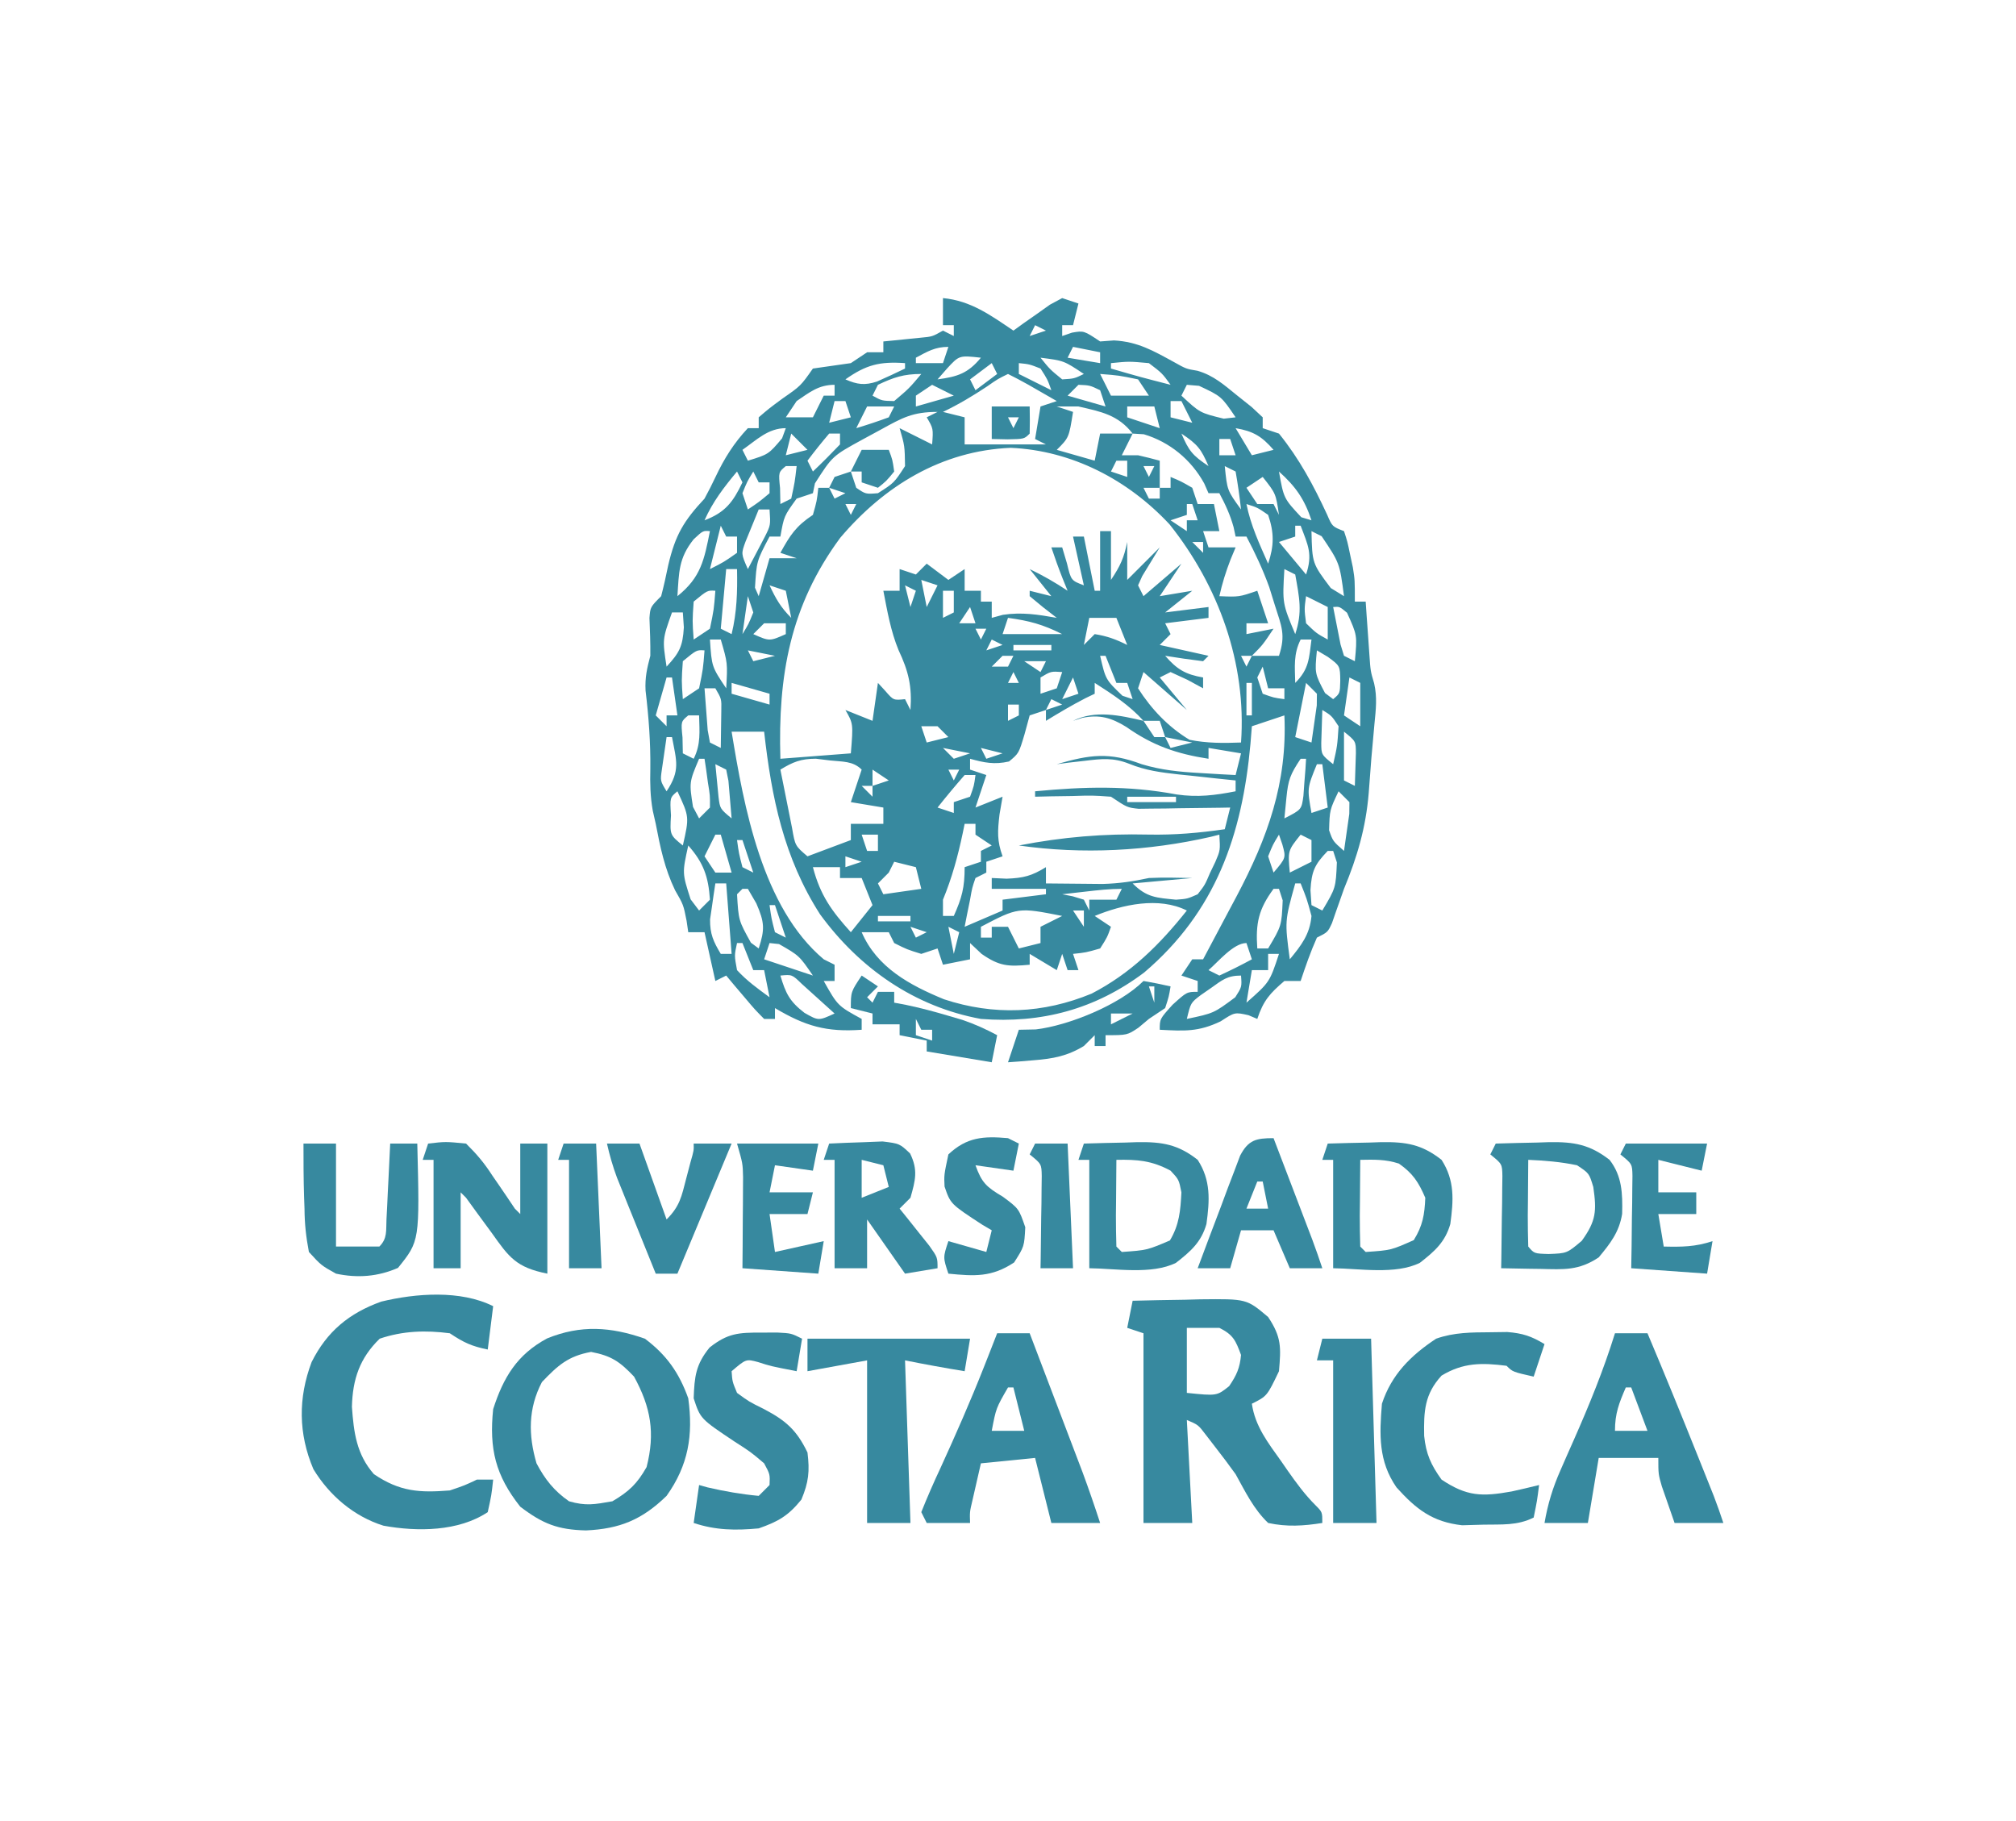 <svg version="1.1" xmlns="http://www.w3.org/2000/svg" width="372px" height="336px">
<path d="M0 0 C5.155 0.483 8.816 3.186 13 6 C13.922 5.333 13.922 5.333 14.863 4.652 C16.076 3.803 16.076 3.803 17.312 2.938 C18.513 2.085 18.513 2.085 19.738 1.215 C20.485 0.814 21.231 0.413 22 0 C22.99 0.33 23.98 0.66 25 1 C24.67 2.32 24.34 3.64 24 5 C23.34 5 22.68 5 22 5 C22 5.66 22 6.32 22 7 C22.598 6.794 23.196 6.588 23.812 6.375 C26 6 26 6 29 8 C29.846 7.938 30.691 7.876 31.562 7.812 C35.96 8.052 38.812 9.72 42.633 11.809 C44.868 13.061 44.868 13.061 46.977 13.414 C49.938 14.272 51.866 16.01 54.25 17.938 C55.142 18.648 56.034 19.358 56.953 20.09 C57.629 20.72 58.304 21.351 59 22 C59 22.66 59 23.32 59 24 C60.485 24.495 60.485 24.495 62 25 C65.771 29.664 68.368 34.53 70.887 39.961 C71.832 42.154 71.832 42.154 74 43 C74.633 44.926 74.633 44.926 75.125 47.312 C75.293 48.092 75.46 48.872 75.633 49.676 C76 52 76 52 76 56 C76.66 56 77.32 56 78 56 C78.061 56.892 78.121 57.784 78.184 58.703 C78.267 59.874 78.351 61.044 78.438 62.25 C78.519 63.41 78.6 64.57 78.684 65.766 C78.894 68.834 78.894 68.834 79.559 71.078 C80.151 73.656 79.886 75.872 79.625 78.5 C79.213 82.77 78.859 87.033 78.562 91.312 C78.028 97.715 76.46 103.066 74 109 C73.762 109.677 73.523 110.354 73.277 111.051 C73.021 111.777 72.764 112.502 72.5 113.25 C72.263 113.936 72.026 114.622 71.781 115.328 C71 117 71 117 69 118 C67.825 120.626 66.91 123.27 66 126 C65.01 126 64.02 126 63 126 C60.319 128.286 59.126 129.622 58 133 C57.464 132.773 56.928 132.546 56.375 132.312 C53.841 131.748 53.841 131.748 51.25 133.438 C47.127 135.42 44.524 135.234 40 135 C40 133 40 133 42.375 130.375 C45 128 45 128 47 128 C47 127.34 47 126.68 47 126 C45.515 125.505 45.515 125.505 44 125 C44.99 123.515 44.99 123.515 46 122 C46.66 122 47.32 122 48 122 C49.609 118.982 51.211 115.96 52.812 112.938 C53.264 112.09 53.716 111.242 54.182 110.369 C59.903 99.554 63.566 89.451 63 77 C61.02 77.66 59.04 78.32 57 79 C56.87 80.615 56.87 80.615 56.738 82.262 C55.205 99.053 50.363 113.174 37.125 124.438 C28.124 131.205 18.164 133.88 7 133 C-5.243 130.76 -15.415 123.654 -22.688 113.688 C-29.372 103.259 -31.632 92.167 -33 80 C-34.98 80 -36.96 80 -39 80 C-36.735 93.831 -33.358 112.467 -22 122 C-21.01 122.495 -21.01 122.495 -20 123 C-20 123.99 -20 124.98 -20 126 C-20.66 126 -21.32 126 -22 126 C-19.419 130.585 -19.419 130.585 -15 133 C-15 133.66 -15 134.32 -15 135 C-21.503 135.465 -25.417 134.326 -31 131 C-31 131.66 -31 132.32 -31 133 C-31.66 133 -32.32 133 -33 133 C-34.727 131.25 -34.727 131.25 -36.625 129 C-37.257 128.257 -37.888 127.515 -38.539 126.75 C-39.021 126.172 -39.503 125.595 -40 125 C-40.99 125.495 -40.99 125.495 -42 126 C-42.66 123.03 -43.32 120.06 -44 117 C-44.99 117 -45.98 117 -47 117 C-47.103 116.299 -47.206 115.597 -47.312 114.875 C-47.892 111.934 -47.892 111.934 -49.438 109.25 C-51.363 105.245 -52.17 101.34 -53 97 C-53.183 96.189 -53.366 95.378 -53.555 94.543 C-54.015 91.912 -54.064 89.542 -54 86.875 C-53.94 81.989 -54.3 77.259 -54.879 72.41 C-55.001 69.989 -54.616 68.322 -54 66 C-53.972 63.666 -54.063 61.355 -54.16 59.023 C-54 57 -54 57 -52 55 C-51.507 53.097 -51.078 51.177 -50.688 49.25 C-49.373 43.675 -47.844 41.126 -44 37 C-43.271 35.668 -42.585 34.311 -41.938 32.938 C-40.337 29.561 -38.578 26.749 -36 24 C-35.34 24 -34.68 24 -34 24 C-34 23.34 -34 22.68 -34 22 C-32.066 20.344 -32.066 20.344 -29.562 18.5 C-26.251 16.201 -26.251 16.201 -24 13 C-21.668 12.655 -19.335 12.322 -17 12 C-16.01 11.34 -15.02 10.68 -14 10 C-13.01 10 -12.02 10 -11 10 C-11 9.34 -11 8.68 -11 8 C-10.06 7.909 -10.06 7.909 -9.102 7.816 C-8.284 7.733 -7.467 7.649 -6.625 7.562 C-5.813 7.481 -5.001 7.4 -4.164 7.316 C-1.957 7.109 -1.957 7.109 0 6 C0.66 6.33 1.32 6.66 2 7 C2 6.34 2 5.68 2 5 C1.34 5 0.68 5 0 5 C0 3.35 0 1.7 0 0 Z M2 2 C3 4 3 4 3 4 Z M17 5 C16.67 5.66 16.34 6.32 16 7 C16.99 6.67 17.98 6.34 19 6 C18.34 5.67 17.68 5.34 17 5 Z M24 9 C23.67 9.66 23.34 10.32 23 11 C25.97 11.495 25.97 11.495 29 12 C29 11.34 29 10.68 29 10 C27.35 9.67 25.7 9.34 24 9 Z M-5 11 C-5 11.33 -5 11.66 -5 12 C-3.35 12 -1.7 12 0 12 C0.33 11.01 0.66 10.02 1 9 C-1.463 9 -2.852 9.855 -5 11 Z M0.75 13 C0.172 13.66 -0.405 14.32 -1 15 C2.688 14.502 4.605 13.899 7 11 C2.997 10.557 2.997 10.557 0.75 13 Z M18 11 C19.729 13.146 19.729 13.146 22 15 C24.219 14.864 24.219 14.864 26 14 C22.314 11.544 22.314 11.544 18 11 Z M-18 15 C-15.83 15.955 -14.437 16.144 -12.176 15.398 C-10.432 14.641 -8.714 13.824 -7 13 C-7 12.67 -7 12.34 -7 12 C-11.675 11.674 -14.167 12.294 -18 15 Z M14 12 C14 12.66 14 13.32 14 14 C15.98 14.99 17.96 15.98 20 17 C19.284 14.984 19.284 14.984 18 13 C15.95 12.195 15.95 12.195 14 12 Z M31 12 C31 12.33 31 12.66 31 13 C36.478 14.583 36.478 14.583 42 16 C40.441 13.854 40.441 13.854 38 12 C34.332 11.666 34.332 11.666 31 12 Z M9 12 C7.68 12.99 6.36 13.98 5 15 C5.33 15.66 5.66 16.32 6 17 C7.32 16.01 8.64 15.02 10 14 C9.67 13.34 9.34 12.68 9 12 Z M12 14 C10.107 14.927 10.107 14.927 8.125 16.312 C5.479 18.068 2.867 19.631 0 21 C1.32 21.33 2.64 21.66 4 22 C4 23.65 4 25.3 4 27 C8.95 27 13.9 27 19 27 C18.34 26.67 17.68 26.34 17 26 C17.33 24.02 17.66 22.04 18 20 C18.99 19.67 19.98 19.34 21 19 C19.886 18.361 18.773 17.721 17.625 17.062 C16.999 16.703 16.372 16.343 15.727 15.973 C14.502 15.283 13.257 14.629 12 14 Z M29 14 C29.66 15.32 30.32 16.64 31 18 C33.31 18 35.62 18 38 18 C37.34 17.01 36.68 16.02 36 15 C32.432 14.264 32.432 14.264 29 14 Z M-12 16 C-12.33 16.66 -12.66 17.32 -13 18 C-11.275 18.955 -11.275 18.955 -9 19 C-6.229 16.646 -6.229 16.646 -4 14 C-7.239 14 -9.097 14.625 -12 16 Z M-2 16 C-2.99 16.66 -3.98 17.32 -5 18 C-5 18.66 -5 19.32 -5 20 C-2.69 19.34 -0.38 18.68 2 18 C0.68 17.34 -0.64 16.68 -2 16 Z M45 16 C44.67 16.66 44.34 17.32 44 18 C47.409 21.176 47.409 21.176 51.812 22.25 C52.895 22.126 52.895 22.126 54 22 C51.371 18.12 51.371 18.12 47.25 16.188 C46.136 16.095 46.136 16.095 45 16 Z M-27 19 C-27.66 19.99 -28.32 20.98 -29 22 C-27.35 22 -25.7 22 -24 22 C-23.34 20.68 -22.68 19.36 -22 18 C-21.34 18 -20.68 18 -20 18 C-20 17.34 -20 16.68 -20 16 C-22.954 16 -24.587 17.371 -27 19 Z M25 16 C24.34 16.66 23.68 17.32 23 18 C25.31 18.66 27.62 19.32 30 20 C29.67 19.01 29.34 18.02 29 17 C27.093 16.086 27.093 16.086 25 16 Z M-20 19 C-20.33 20.32 -20.66 21.64 -21 23 C-19.68 22.67 -18.36 22.34 -17 22 C-17.33 21.01 -17.66 20.02 -18 19 C-18.66 19 -19.32 19 -20 19 Z M42 19 C42 19.99 42 20.98 42 22 C43.98 22.495 43.98 22.495 46 23 C45.34 21.68 44.68 20.36 44 19 C43.34 19 42.68 19 42 19 Z M-14 20 C-14.66 21.32 -15.32 22.64 -16 24 C-13.98 23.398 -11.979 22.727 -10 22 C-9.67 21.34 -9.34 20.68 -9 20 C-10.65 20 -12.3 20 -14 20 Z M21 20 C21.99 20.33 22.98 20.66 24 21 C23.25 25.75 23.25 25.75 21 28 C23.31 28.66 25.62 29.32 28 30 C28.33 28.35 28.66 26.7 29 25 C30.98 25 32.96 25 35 25 C32.33 21.545 29.138 20.944 25 20 C23.68 20 22.36 20 21 20 Z M34 20 C34 20.66 34 21.32 34 22 C35.98 22.66 37.96 23.32 40 24 C39.67 22.68 39.34 21.36 39 20 C37.35 20 35.7 20 34 20 Z M-11.438 24.25 C-12.55 24.853 -13.662 25.457 -14.809 26.078 C-20.388 29.127 -20.388 29.127 -23.625 34.188 C-23.749 34.786 -23.872 35.384 -24 36 C-24.99 36.33 -25.98 36.66 -27 37 C-29.33 40.217 -29.33 40.217 -30 44 C-30.66 44 -31.32 44 -32 44 C-34.389 48.533 -34.389 48.533 -34.688 53.438 C-34.461 53.953 -34.234 54.469 -34 55 C-33.01 51.535 -33.01 51.535 -32 48 C-30.35 48 -28.7 48 -27 48 C-27.99 47.67 -28.98 47.34 -30 47 C-28.196 43.735 -27.166 42.111 -24 40 C-23.27 37.437 -23.27 37.437 -23 35 C-22.34 35 -21.68 35 -21 35 C-20.67 34.34 -20.34 33.68 -20 33 C-19.01 32.67 -18.02 32.34 -17 32 C-16.67 32.99 -16.34 33.98 -16 35 C-14.26 36.186 -14.26 36.186 -12 36 C-9.022 34.106 -9.022 34.106 -7 31 C-7.057 27.256 -7.057 27.256 -8 24 C-6.02 24.99 -4.04 25.98 -2 27 C-1.776 24.075 -1.776 24.075 -3 22 C-2.34 21.67 -1.68 21.34 -1 21 C-5.59 21 -7.458 22.06 -11.438 24.25 Z M1 23 C2 25 2 25 2 25 Z M-37 28 C-36.67 28.66 -36.34 29.32 -36 30 C-32.186 28.832 -32.186 28.832 -29.688 25.875 C-29.461 25.256 -29.234 24.637 -29 24 C-32.282 24 -34.379 26.177 -37 28 Z M54 24 C54.99 25.65 55.98 27.3 57 29 C58.32 28.67 59.64 28.34 61 28 C58.826 25.5 57.27 24.564 54 24 Z M-28 25 C-28.33 26.32 -28.66 27.64 -29 29 C-27.68 28.67 -26.36 28.34 -25 28 C-25.99 27.01 -26.98 26.02 -28 25 Z M-21 25 C-22.382 26.626 -23.719 28.293 -25 30 C-24.67 30.66 -24.34 31.32 -24 32 C-22.291 30.377 -20.626 28.707 -19 27 C-19 26.34 -19 25.68 -19 25 C-19.66 25 -20.32 25 -21 25 Z M35 25 C34.34 26.32 33.68 27.64 33 29 C33.99 29 34.98 29 36 29 C37.34 29.306 38.675 29.635 40 30 C40 31.65 40 33.3 40 35 C40.66 35 41.32 35 42 35 C42 34.34 42 33.68 42 33 C43.938 33.812 43.938 33.812 46 35 C46.33 35.99 46.66 36.98 47 38 C47.99 38 48.98 38 50 38 C50.33 39.65 50.66 41.3 51 43 C50.01 43 49.02 43 48 43 C48.33 43.99 48.66 44.98 49 46 C50.65 46 52.3 46 54 46 C53.691 46.742 53.381 47.485 53.062 48.25 C52.191 50.507 51.523 52.645 51 55 C54.629 55.151 54.629 55.151 58 54 C58.66 55.98 59.32 57.96 60 60 C58.68 60 57.36 60 56 60 C56 60.66 56 61.32 56 62 C58.475 61.505 58.475 61.505 61 61 C59 64 59 64 57 66 C58.65 66 60.3 66 62 66 C63.28 62.161 62.467 60.511 61.25 56.688 C60.905 55.578 60.559 54.468 60.203 53.324 C59.023 50.064 57.614 47.065 56 44 C55.34 44 54.68 44 54 44 C53.876 43.422 53.752 42.845 53.625 42.25 C52.994 39.977 52.111 38.075 51 36 C50.34 36 49.68 36 49 36 C48.738 35.406 48.477 34.811 48.207 34.199 C45.797 29.809 41.841 26.548 37.062 25.125 C36.382 25.084 35.701 25.043 35 25 Z M44 25 C45.37 28.161 45.989 28.993 49 31 C47.63 27.839 47.011 27.007 44 25 Z M31 26 C31 29 31 29 31 29 Z M51 26 C51 26.99 51 27.98 51 29 C51.99 29 52.98 29 54 29 C53.67 28.01 53.34 27.02 53 26 C52.34 26 51.68 26 51 26 Z M-18.961 44.234 C-28.221 56.794 -30.459 69.715 -30 85 C-23.565 84.505 -23.565 84.505 -17 84 C-16.553 78.522 -16.553 78.522 -18 76 C-16.35 76.66 -14.7 77.32 -13 78 C-12.67 75.69 -12.34 73.38 -12 71 C-11.546 71.495 -11.092 71.99 -10.625 72.5 C-9.124 74.226 -9.124 74.226 -7 74 C-6.67 74.66 -6.34 75.32 -6 76 C-5.683 71.673 -6.351 68.852 -8.199 64.945 C-9.644 61.436 -10.284 57.715 -11 54 C-10.01 54 -9.02 54 -8 54 C-8 52.68 -8 51.36 -8 50 C-7.01 50.33 -6.02 50.66 -5 51 C-4.34 50.34 -3.68 49.68 -3 49 C-1.68 49.99 -0.36 50.98 1 52 C1.99 51.34 2.98 50.68 4 50 C4 51.32 4 52.64 4 54 C4.99 54 5.98 54 7 54 C7 54.66 7 55.32 7 56 C7.66 56 8.32 56 9 56 C9 56.99 9 57.98 9 59 C9.681 58.814 10.361 58.629 11.062 58.438 C14.572 57.915 17.522 58.386 21 59 C20.175 58.361 19.35 57.721 18.5 57.062 C17.675 56.382 16.85 55.701 16 55 C16 54.67 16 54.34 16 54 C17.32 54.33 18.64 54.66 20 55 C18.68 53.35 17.36 51.7 16 50 C18.494 51.204 20.681 52.454 23 54 C22.691 53.237 22.381 52.474 22.062 51.688 C21.321 49.812 20.638 47.913 20 46 C20.66 46 21.32 46 22 46 C22.289 46.969 22.578 47.939 22.875 48.938 C23.642 52.107 23.642 52.107 26 53 C25.34 50.03 24.68 47.06 24 44 C24.66 44 25.32 44 26 44 C26.66 47.3 27.32 50.6 28 54 C28.33 54 28.66 54 29 54 C29 50.37 29 46.74 29 43 C29.66 43 30.32 43 31 43 C31 45.97 31 48.94 31 52 C32.746 49.381 33.387 47.962 34 45 C34 47.31 34 49.62 34 52 C34.433 51.567 34.866 51.134 35.312 50.688 C37.656 48.344 37.656 48.344 40 46 C38.926 47.758 37.852 49.516 36.777 51.273 C36.521 51.843 36.264 52.413 36 53 C36.495 53.99 36.495 53.99 37 55 C39.31 53.02 41.62 51.04 44 49 C42.68 50.98 41.36 52.96 40 55 C41.98 54.67 43.96 54.34 46 54 C44.35 55.32 42.7 56.64 41 58 C44.96 57.505 44.96 57.505 49 57 C49 57.66 49 58.32 49 59 C45.04 59.495 45.04 59.495 41 60 C41.33 60.66 41.66 61.32 42 62 C41.01 62.99 41.01 62.99 40 64 C42.97 64.66 45.94 65.32 49 66 C48.67 66.33 48.34 66.66 48 67 C45.661 66.713 43.326 66.381 41 66 C43.174 68.5 44.73 69.436 48 70 C48 70.66 48 71.32 48 72 C47.051 71.484 46.102 70.969 45.125 70.438 C44.094 69.963 43.062 69.489 42 69 C41.01 69.495 41.01 69.495 40 70 C41.65 71.98 43.3 73.96 45 76 C41.04 72.535 41.04 72.535 37 69 C36.67 69.99 36.34 70.98 36 72 C38.448 75.839 41.598 79.159 45.5 81.5 C48.707 82.141 51.74 82.128 55 82 C56.043 67.396 50.865 53.098 41.812 41.75 C34.141 33.521 23.798 28.121 12.5 27.625 C-0.266 28.163 -10.852 34.664 -18.961 44.234 Z M32 30 C31.67 30.66 31.34 31.32 31 32 C31.99 32.33 32.98 32.66 34 33 C34 32.01 34 31.02 34 30 C33.34 30 32.68 30 32 30 Z M-29 31 C-30.356 32.125 -30.356 32.125 -30.062 35.062 C-30.042 36.032 -30.021 37.001 -30 38 C-29.34 37.67 -28.68 37.34 -28 37 C-27.342 33.971 -27.342 33.971 -27 31 C-27.66 31 -28.32 31 -29 31 Z M37 31 C37.33 31.66 37.66 32.32 38 33 C38.33 32.34 38.66 31.68 39 31 C38.34 31 37.68 31 37 31 Z M52 31 C52.447 35.479 52.447 35.479 55 39 C54.744 36.657 54.407 34.322 54 32 C53.34 31.67 52.68 31.34 52 31 Z M-38 32 C-40.401 34.881 -42.473 37.564 -44 41 C-40.193 39.556 -38.734 37.65 -37 34 C-37.33 33.34 -37.66 32.68 -38 32 Z M-35 32 C-36.125 33.833 -36.125 33.833 -37 36 C-36.67 36.99 -36.34 37.98 -36 39 C-33.96 37.637 -33.96 37.637 -32 36 C-32 35.34 -32 34.68 -32 34 C-32.66 34 -33.32 34 -34 34 C-34.33 33.34 -34.66 32.68 -35 32 Z M62 32 C62.875 36.955 62.875 36.955 66.125 40.438 C66.744 40.623 67.362 40.809 68 41 C66.688 37.063 65.081 34.773 62 32 Z M59 33 C58.01 33.66 57.02 34.32 56 35 C56.99 36.485 56.99 36.485 58 38 C58.99 38 59.98 38 61 38 C61.33 38.66 61.66 39.32 62 40 C61.425 36.069 61.425 36.069 59 33 Z M-21 35 C-20.67 35.66 -20.34 36.32 -20 37 C-19.34 36.67 -18.68 36.34 -18 36 C-18.99 35.67 -19.98 35.34 -21 35 Z M37 35 C37.33 35.66 37.66 36.32 38 37 C38.66 37 39.32 37 40 37 C40 36.34 40 35.68 40 35 C39.01 35 38.02 35 37 35 Z M-18 38 C-17.67 38.66 -17.34 39.32 -17 40 C-16.67 39.34 -16.34 38.68 -16 38 C-16.66 38 -17.32 38 -18 38 Z M45 38 C45 38.66 45 39.32 45 40 C44.01 40.33 43.02 40.66 42 41 C43.485 41.99 43.485 41.99 45 43 C45 42.34 45 41.68 45 41 C45.66 41 46.32 41 47 41 C46.67 40.01 46.34 39.02 46 38 C45.67 38 45.34 38 45 38 Z M56 38 C56.783 41.916 58.392 45.364 60 49 C61.103 45.69 61.135 43.319 60 40 C58.032 38.64 58.032 38.64 56 38 Z M-34 39 C-34.532 40.266 -35.05 41.538 -35.562 42.812 C-35.853 43.52 -36.143 44.228 -36.441 44.957 C-37.251 47.174 -37.251 47.174 -36 50 C-35.326 48.733 -34.661 47.461 -34 46.188 C-33.629 45.48 -33.258 44.772 -32.875 44.043 C-31.803 41.911 -31.803 41.911 -32 39 C-32.66 39 -33.32 39 -34 39 Z M-24 41 C-23 43 -23 43 -23 43 Z M-41 42 C-41.66 44.64 -42.32 47.28 -43 50 C-40.445 48.717 -40.445 48.717 -38 47 C-38 46.01 -38 45.02 -38 44 C-38.66 44 -39.32 44 -40 44 C-40.33 43.34 -40.66 42.68 -41 42 Z M68 43 C68.131 48.948 68.131 48.948 71.562 53.5 C72.367 53.995 73.171 54.49 74 55 C73.196 48.875 73.196 48.875 69.875 43.938 C69.256 43.628 68.638 43.319 68 43 Z M-46 44.5 C-48.794 47.992 -48.705 50.579 -49 55 C-44.641 51.513 -44.054 48.272 -43 43 C-44.283 42.9 -44.283 42.9 -46 44.5 Z M65 42 C65 42.66 65 43.32 65 44 C64.01 44.33 63.02 44.66 62 45 C64.475 47.97 64.475 47.97 67 51 C68.255 47.234 67.371 45.628 66 42 C65.67 42 65.34 42 65 42 Z M46 45 C46.66 45.66 47.32 46.32 48 47 C48 46.34 48 45.68 48 45 C47.34 45 46.68 45 46 45 Z M-40 50 C-40.33 53.63 -40.66 57.26 -41 61 C-40.01 61.495 -40.01 61.495 -39 62 C-38.018 57.947 -37.918 54.161 -38 50 C-38.66 50 -39.32 50 -40 50 Z M63 50 C62.624 56.313 62.624 56.313 65 62 C66.371 57.888 65.756 55.263 65 51 C64.34 50.67 63.68 50.34 63 50 Z M-4 52 C-3.67 53.65 -3.34 55.3 -3 57 C-2.34 55.68 -1.68 54.36 -1 53 C-1.99 52.67 -2.98 52.34 -4 52 Z M33 52 C34 54 34 54 34 54 Z M-32 53 C-30.848 55.468 -29.952 57.048 -28 59 C-28.33 57.35 -28.66 55.7 -29 54 C-29.99 53.67 -30.98 53.34 -32 53 Z M-7 53 C-6.67 54.32 -6.34 55.64 -6 57 C-5.67 56.01 -5.34 55.02 -5 54 C-5.66 53.67 -6.32 53.34 -7 53 Z M66 53 C67 55 67 55 67 55 Z M-46 56 C-46.25 59.584 -46.25 59.584 -46 63 C-45.01 62.34 -44.02 61.68 -43 61 C-42.264 57.432 -42.264 57.432 -42 54 C-43.462 53.908 -43.462 53.908 -46 56 Z M0 54 C0 55.65 0 57.3 0 59 C0.66 58.67 1.32 58.34 2 58 C2 56.68 2 55.36 2 54 C1.34 54 0.68 54 0 54 Z M-36 55 C-36.33 57.31 -36.66 59.62 -37 62 C-35.875 60.167 -35.875 60.167 -35 58 C-35.33 57.01 -35.66 56.02 -36 55 Z M67 55 C66.666 57.374 66.666 57.374 67 60 C68.9 61.843 68.9 61.843 71 63 C71 61.02 71 59.04 71 57 C69.68 56.34 68.36 55.68 67 55 Z M5 57 C4.01 58.485 4.01 58.485 3 60 C3.99 60 4.98 60 6 60 C5.67 59.01 5.34 58.02 5 57 Z M72 57 C72.281 58.481 72.575 59.96 72.875 61.438 C73.037 62.261 73.2 63.085 73.367 63.934 C73.576 64.616 73.785 65.297 74 66 C74.66 66.33 75.32 66.66 76 67 C76.453 62.231 76.453 62.231 74.562 58.062 C73.177 56.906 73.177 56.906 72 57 Z M-50 58 C-51.778 62.969 -51.778 62.969 -51 68 C-48.646 65.449 -48.017 64.29 -47.812 60.75 C-47.905 59.389 -47.905 59.389 -48 58 C-48.66 58 -49.32 58 -50 58 Z M12 59 C11.67 59.99 11.34 60.98 11 62 C14.63 62 18.26 62 22 62 C18.393 60.197 15.916 59.534 12 59 Z M27 59 C26.67 60.65 26.34 62.3 26 64 C26.66 63.34 27.32 62.68 28 62 C30.263 62.354 31.951 62.975 34 64 C33.34 62.35 32.68 60.7 32 59 C30.35 59 28.7 59 27 59 Z M-33 60 C-33.66 60.66 -34.32 61.32 -35 62 C-32 63.333 -32 63.333 -29 62 C-29 61.34 -29 60.68 -29 60 C-30.32 60 -31.64 60 -33 60 Z M6 61 C6.33 61.66 6.66 62.32 7 63 C7.33 62.34 7.66 61.68 8 61 C7.34 61 6.68 61 6 61 Z M-38 62 C-37 66 -37 66 -37 66 Z M-43 63 C-42.67 68.015 -42.67 68.015 -40 72 C-39.731 67.349 -39.731 67.349 -41 63 C-41.66 63 -42.32 63 -43 63 Z M9 63 C8.67 63.66 8.34 64.32 8 65 C8.99 64.67 9.98 64.34 11 64 C10.34 63.67 9.68 63.34 9 63 Z M66 63 C64.646 65.709 64.935 68.009 65 71 C67.565 68.435 67.54 66.523 68 63 C67.34 63 66.68 63 66 63 Z M-31 64 C-30 66 -30 66 -30 66 Z M13 64 C13 64.33 13 64.66 13 65 C15.31 65 17.62 65 20 65 C20 64.67 20 64.34 20 64 C17.69 64 15.38 64 13 64 Z M-48 67 C-48.25 70.584 -48.25 70.584 -48 74 C-47.01 73.34 -46.02 72.68 -45 72 C-44.264 68.432 -44.264 68.432 -44 65 C-45.462 64.908 -45.462 64.908 -48 67 Z M-36 65 C-35.67 65.66 -35.34 66.32 -35 67 C-33.68 66.67 -32.36 66.34 -31 66 C-32.65 65.67 -34.3 65.34 -36 65 Z M69 65 C68.593 69.257 68.593 69.257 70.5 72.875 C70.995 73.246 71.49 73.618 72 74 C73.252 72.951 73.252 72.951 73.312 70.625 C73.273 67.849 73.273 67.849 71 66.188 C70.34 65.796 69.68 65.404 69 65 Z M11 66 C10.34 66.66 9.68 67.32 9 68 C9.99 68 10.98 68 12 68 C12.33 67.34 12.66 66.68 13 66 C12.34 66 11.68 66 11 66 Z M29 66 C30.012 70.393 30.012 70.393 33.125 73.375 C33.744 73.581 34.362 73.787 35 74 C34.67 73.01 34.34 72.02 34 71 C33.34 71 32.68 71 32 71 C31.34 69.35 30.68 67.7 30 66 C29.67 66 29.34 66 29 66 Z M55 66 C55.33 66.66 55.66 67.32 56 68 C56.33 67.34 56.66 66.68 57 66 C56.34 66 55.68 66 55 66 Z M62 66 C63 70 63 70 63 70 Z M15 67 C16.485 67.99 16.485 67.99 18 69 C18.33 68.34 18.66 67.68 19 67 C17.68 67 16.36 67 15 67 Z M59 68 C58.67 68.66 58.34 69.32 58 70 C58.33 70.99 58.66 71.98 59 73 C61.015 73.733 61.015 73.733 63 74 C63 73.34 63 72.68 63 72 C62.01 72 61.02 72 60 72 C59.67 70.68 59.34 69.36 59 68 Z M-32 69 C-31 73 -31 73 -31 73 Z M13 69 C12.67 69.66 12.34 70.32 12 71 C12.66 71 13.32 71 14 71 C13.67 70.34 13.34 69.68 13 69 Z M18 70 C18 70.99 18 71.98 18 73 C18.99 72.67 19.98 72.34 21 72 C21.33 71.01 21.66 70.02 22 69 C19.925 68.851 19.925 68.851 18 70 Z M27 69 C28 71 28 71 28 71 Z M-51 70 C-51.66 72.31 -52.32 74.62 -53 77 C-52.34 77.66 -51.68 78.32 -51 79 C-51 78.34 -51 77.68 -51 77 C-50.34 77 -49.68 77 -49 77 C-49.33 74.69 -49.66 72.38 -50 70 C-50.33 70 -50.66 70 -51 70 Z M24 70 C23.34 71.32 22.68 72.64 22 74 C22.99 73.67 23.98 73.34 25 73 C24.67 72.01 24.34 71.02 24 70 Z M75 70 C74.67 72.31 74.34 74.62 74 77 C75.485 77.99 75.485 77.99 77 79 C77 76.36 77 73.72 77 71 C76.34 70.67 75.68 70.34 75 70 Z M-39 71 C-39 71.66 -39 72.32 -39 73 C-36.69 73.66 -34.38 74.32 -32 75 C-32 74.34 -32 73.68 -32 73 C-34.31 72.34 -36.62 71.68 -39 71 Z M28 71 C28 71.66 28 72.32 28 73 C27.443 73.268 26.886 73.536 26.312 73.812 C23.803 75.101 21.407 76.529 19 78 C19 77.34 19 76.68 19 76 C18.01 76.33 17.02 76.66 16 77 C15.691 78.134 15.381 79.269 15.062 80.438 C14 84 14 84 12.188 85.5 C9.503 86.114 7.632 85.731 5 85 C5 85.66 5 86.32 5 87 C5.99 87.33 6.98 87.66 8 88 C7.34 89.98 6.68 91.96 6 94 C7.65 93.34 9.3 92.68 11 92 C10.814 93.073 10.629 94.145 10.438 95.25 C10.07 98.404 9.955 100.098 11 103 C9.515 103.495 9.515 103.495 8 104 C8 104.66 8 105.32 8 106 C7.01 106.495 7.01 106.495 6 107 C5.379 108.813 5.379 108.813 5 111 C4.722 112.361 4.722 112.361 4.438 113.75 C4.293 114.493 4.149 115.235 4 116 C6.31 115.01 8.62 114.02 11 113 C11 112.34 11 111.68 11 111 C13.64 110.67 16.28 110.34 19 110 C19 109.67 19 109.34 19 109 C15.7 109 12.4 109 9 109 C9 108.34 9 107.68 9 107 C9.908 107.041 10.815 107.082 11.75 107.125 C14.878 107.005 16.386 106.609 19 105 C19 105.99 19 106.98 19 108 C21.229 108.027 23.458 108.046 25.688 108.062 C26.929 108.074 28.17 108.086 29.449 108.098 C32.481 108.014 35.056 107.637 38 107 C39.436 106.937 40.875 106.913 42.312 106.938 C44.138 106.968 44.138 106.968 46 107 C42.37 107.33 38.74 107.66 35 108 C37.61 110.61 39.375 110.638 43 111 C45.08 110.847 45.08 110.847 47 110 C48.345 108.267 48.345 108.267 49.25 106.125 C49.585 105.426 49.92 104.728 50.266 104.008 C51.172 101.887 51.172 101.887 51 99 C50.213 99.199 50.213 99.199 49.41 99.402 C37.845 102.039 25.739 102.677 14 101 C22.077 99.427 29.705 98.795 37.91 98.986 C42.712 99.083 47.243 98.687 52 98 C52.33 96.68 52.66 95.36 53 94 C52.16 94.016 52.16 94.016 51.303 94.032 C48.765 94.073 46.226 94.099 43.688 94.125 C42.366 94.15 42.366 94.15 41.018 94.176 C40.17 94.182 39.322 94.189 38.449 94.195 C37.669 94.206 36.889 94.216 36.085 94.227 C34 94 34 94 31 92 C27.567 91.757 27.567 91.757 23.812 91.875 C22.54 91.893 21.268 91.911 19.957 91.93 C18.981 91.953 18.005 91.976 17 92 C17 91.67 17 91.34 17 91 C26.05 90.14 34.133 89.904 43.137 91.586 C47.008 92.146 50.18 91.749 54 91 C54 90.34 54 89.68 54 89 C52.246 88.818 52.246 88.818 50.457 88.633 C48.909 88.464 47.361 88.295 45.812 88.125 C45.044 88.046 44.275 87.968 43.482 87.887 C40.186 87.519 37.401 87.163 34.312 85.906 C31.375 84.755 29.3 85 26.188 85.375 C25.212 85.486 24.236 85.597 23.23 85.711 C22.126 85.854 22.126 85.854 21 86 C27.152 84.227 30.612 83.73 36.688 86.008 C40.319 87.096 43.595 87.411 47.375 87.625 C49.243 87.737 49.243 87.737 51.148 87.852 C52.089 87.901 53.03 87.95 54 88 C54.33 86.68 54.66 85.36 55 84 C53.02 83.67 51.04 83.34 49 83 C49 83.66 49 84.32 49 85 C43.107 84.086 38.712 82.574 33.824 79.121 C31.058 77.421 28.946 76.816 25.75 77.438 C24.884 77.716 24.884 77.716 24 78 C28.083 75.959 32.703 76.989 37 78 C34.377 75.085 31.282 73.115 28 71 Z M56 71 C56 72.98 56 74.96 56 77 C56.33 77 56.66 77 57 77 C57 75.02 57 73.04 57 71 C56.67 71 56.34 71 56 71 Z M67 71 C66.34 74.3 65.68 77.6 65 81 C65.99 81.33 66.98 81.66 68 82 C68.222 80.544 68.427 79.085 68.625 77.625 C68.799 76.407 68.799 76.407 68.977 75.164 C68.984 74.45 68.992 73.736 69 73 C68.34 72.34 67.68 71.68 67 71 Z M-44 72 C-43.886 73.647 -43.759 75.292 -43.625 76.938 C-43.555 77.854 -43.486 78.771 -43.414 79.715 C-43.277 80.469 -43.141 81.223 -43 82 C-42.34 82.33 -41.68 82.66 -41 83 C-40.973 81.542 -40.954 80.083 -40.938 78.625 C-40.926 77.813 -40.914 77.001 -40.902 76.164 C-40.855 73.951 -40.855 73.951 -42 72 C-42.66 72 -43.32 72 -44 72 Z M14 72 C15 74 15 74 15 74 Z M20 74 C19.67 74.66 19.34 75.32 19 76 C19.99 75.67 20.98 75.34 22 75 C21.34 74.67 20.68 74.34 20 74 Z M12 75 C12 75.99 12 76.98 12 78 C12.66 77.67 13.32 77.34 14 77 C14 76.34 14 75.68 14 75 C13.34 75 12.68 75 12 75 Z M70 76 C69.959 77.279 69.918 78.558 69.875 79.875 C69.852 80.594 69.829 81.314 69.805 82.055 C69.817 84.239 69.817 84.239 72 86 C72.765 82.645 72.765 82.645 73 79 C71.707 77.036 71.707 77.036 70 76 Z M-47 77 C-48.356 78.125 -48.356 78.125 -48.062 81.062 C-48.042 82.032 -48.021 83.001 -48 84 C-47.01 84.495 -47.01 84.495 -46 85 C-44.646 82.291 -44.935 79.991 -45 77 C-45.66 77 -46.32 77 -47 77 Z M37 78 C37.99 79.485 37.99 79.485 39 81 C39.66 81 40.32 81 41 81 C40.67 80.01 40.34 79.02 40 78 C39.01 78 38.02 78 37 78 Z M-4 79 C-3.67 79.99 -3.34 80.98 -3 82 C-1.68 81.67 -0.36 81.34 1 81 C0.34 80.34 -0.32 79.68 -1 79 C-1.99 79 -2.98 79 -4 79 Z M-7 80 C-6 82 -6 82 -6 82 Z M74 80 C74 82.97 74 85.94 74 89 C74.99 89.495 74.99 89.495 76 90 C76.041 88.721 76.082 87.442 76.125 86.125 C76.148 85.406 76.171 84.686 76.195 83.945 C76.183 81.761 76.183 81.761 74 80 Z M-51 81 C-51.186 82.279 -51.371 83.558 -51.562 84.875 C-51.667 85.594 -51.771 86.314 -51.879 87.055 C-52.168 89.081 -52.168 89.081 -51 91 C-48.433 87.15 -49.167 85.414 -50 81 C-50.33 81 -50.66 81 -51 81 Z M41 81 C41.33 81.66 41.66 82.32 42 83 C43.32 82.67 44.64 82.34 46 82 C44.35 81.67 42.7 81.34 41 81 Z M0 83 C0.66 83.66 1.32 84.32 2 85 C2.99 84.67 3.98 84.34 5 84 C3.35 83.67 1.7 83.34 0 83 Z M7 83 C7.33 83.66 7.66 84.32 8 85 C8.99 84.67 9.98 84.34 11 84 C9.68 83.67 8.36 83.34 7 83 Z M-14 84 C-13 87 -13 87 -13 87 Z M-12 84 C-11 86 -11 86 -11 86 Z M-45 85 C-46.837 89.339 -46.837 89.339 -46.125 93.875 C-45.754 94.576 -45.383 95.278 -45 96 C-44.34 95.34 -43.68 94.68 -43 94 C-42.977 91.779 -42.977 91.779 -43.375 89.375 C-43.486 88.558 -43.597 87.74 -43.711 86.898 C-43.854 85.959 -43.854 85.959 -44 85 C-44.33 85 -44.66 85 -45 85 Z M-4 85 C-3 87 -3 87 -3 87 Z M66 85 C64.066 87.901 63.699 88.897 63.375 92.188 C63.251 93.446 63.127 94.704 63 96 C66.17 94.379 66.17 94.379 66.512 91.836 C66.57 91.024 66.628 90.212 66.688 89.375 C66.786 88.149 66.786 88.149 66.887 86.898 C66.943 85.959 66.943 85.959 67 85 C66.67 85 66.34 85 66 85 Z M-42 86 C-41.876 87.279 -41.752 88.558 -41.625 89.875 C-41.555 90.594 -41.486 91.314 -41.414 92.055 C-41.136 94.227 -41.136 94.227 -39 96 C-39.114 94.52 -39.241 93.041 -39.375 91.562 C-39.445 90.739 -39.514 89.915 -39.586 89.066 C-39.723 88.384 -39.859 87.703 -40 87 C-40.66 86.67 -41.32 86.34 -42 86 Z M-30 87 C-29.551 89.293 -29.09 91.585 -28.625 93.875 C-28.37 95.151 -28.115 96.427 -27.852 97.742 C-27.278 101.059 -27.278 101.059 -25 103 C-21.04 101.515 -21.04 101.515 -17 100 C-17 99.01 -17 98.02 -17 97 C-15.02 97 -13.04 97 -11 97 C-11 96.01 -11 95.02 -11 94 C-13.97 93.505 -13.97 93.505 -17 93 C-16.34 91.02 -15.68 89.04 -15 87 C-16.63 85.37 -18.572 85.565 -20.812 85.312 C-22.122 85.152 -22.122 85.152 -23.457 84.988 C-26.226 85.001 -27.66 85.576 -30 87 Z M69 86 C67.187 90.431 67.187 90.431 68 95 C68.99 94.67 69.98 94.34 71 94 C70.67 91.36 70.34 88.72 70 86 C69.67 86 69.34 86 69 86 Z M-13 87 C-13 87.99 -13 88.98 -13 90 C-12.01 89.67 -11.02 89.34 -10 89 C-10.99 88.34 -11.98 87.68 -13 87 Z M-2 87 C-1 89 -1 89 -1 89 Z M1 87 C1.33 87.66 1.66 88.32 2 89 C2.33 88.34 2.66 87.68 3 87 C2.34 87 1.68 87 1 87 Z M4 88 C2.286 89.959 0.616 91.959 -1 94 C-0.01 94.33 0.98 94.66 2 95 C2 94.34 2 93.68 2 93 C2.99 92.67 3.98 92.34 5 92 C5.733 89.985 5.733 89.985 6 88 C5.34 88 4.68 88 4 88 Z M-5 89 C-4 91 -4 91 -4 91 Z M-15 90 C-14.34 90.66 -13.68 91.32 -13 92 C-13 91.34 -13 90.68 -13 90 C-13.66 90 -14.32 90 -15 90 Z M-7 90 C-6 93 -6 93 -6 93 Z M-3 90 C-2 93 -2 93 -2 93 Z M-49 91 C-50.393 92.17 -50.393 92.17 -50.188 95.438 C-50.396 99.05 -50.396 99.05 -48 101 C-46.8 95.718 -46.8 95.718 -49 91 Z M73 91 C71.356 94.448 71.356 94.448 71.25 98.188 C71.949 100.204 71.949 100.204 74 102 C74.222 100.544 74.427 99.085 74.625 97.625 C74.799 96.407 74.799 96.407 74.977 95.164 C74.984 94.45 74.992 93.736 75 93 C74.34 92.34 73.68 91.68 73 91 Z M34 92 C34 92.33 34 92.66 34 93 C36.97 93 39.94 93 43 93 C43 92.67 43 92.34 43 92 C40.03 92 37.06 92 34 92 Z M-9 93 C-8 96 -8 96 -8 96 Z M-6 95 C-5 97 -5 97 -5 97 Z M4 97 C3.879 97.592 3.758 98.183 3.633 98.793 C2.727 103.062 1.665 106.956 0 111 C0 111.99 0 112.98 0 114 C0.66 114 1.32 114 2 114 C3.498 110.629 4 108.796 4 105 C4.99 104.67 5.98 104.34 7 104 C7 103.34 7 102.68 7 102 C7.66 101.67 8.32 101.34 9 101 C8.01 100.34 7.02 99.68 6 99 C6 98.34 6 97.68 6 97 C5.34 97 4.68 97 4 97 Z M0 98 C1 100 1 100 1 100 Z M-42 99 C-42.66 100.32 -43.32 101.64 -44 103 C-43.01 104.485 -43.01 104.485 -42 106 C-41.01 106 -40.02 106 -39 106 C-39.66 103.69 -40.32 101.38 -41 99 C-41.33 99 -41.66 99 -42 99 Z M-15 99 C-14.67 99.99 -14.34 100.98 -14 102 C-13.34 102 -12.68 102 -12 102 C-12 101.01 -12 100.02 -12 99 C-12.99 99 -13.98 99 -15 99 Z M62 99 C60.875 100.833 60.875 100.833 60 103 C60.33 103.99 60.66 104.98 61 106 C63.307 103.285 63.307 103.285 62.625 100.812 C62.419 100.214 62.212 99.616 62 99 Z M66 99 C63.63 101.954 63.63 101.954 64 106 C65.32 105.34 66.64 104.68 68 104 C68 102.68 68 101.36 68 100 C67.34 99.67 66.68 99.34 66 99 Z M-38 100 C-37.656 102.473 -37.656 102.473 -37 105 C-36.34 105.33 -35.68 105.66 -35 106 C-35.66 104.02 -36.32 102.04 -37 100 C-37.33 100 -37.66 100 -38 100 Z M-3 100 C-2 102 -2 102 -2 102 Z M-47 101 C-48.127 106.097 -48.127 106.097 -46.562 110.938 C-46.047 111.618 -45.531 112.299 -45 113 C-44.34 112.34 -43.68 111.68 -43 111 C-43.277 106.755 -44.184 104.184 -47 101 Z M-2 102 C-1 104 -1 104 -1 104 Z M71 102 C68.586 104.511 68.017 105.711 67.812 109.25 C67.905 110.611 67.905 110.611 68 112 C68.99 112.495 68.99 112.495 70 113 C72.48 108.836 72.48 108.836 72.688 104.125 C72.461 103.424 72.234 102.722 72 102 C71.67 102 71.34 102 71 102 Z M-18 103 C-18 103.66 -18 104.32 -18 105 C-17.01 104.67 -16.02 104.34 -15 104 C-15.99 103.67 -16.98 103.34 -18 103 Z M-9 104 C-9.33 104.66 -9.66 105.32 -10 106 C-10.66 106.66 -11.32 107.32 -12 108 C-11.67 108.66 -11.34 109.32 -11 110 C-7.535 109.505 -7.535 109.505 -4 109 C-4.33 107.68 -4.66 106.36 -5 105 C-6.32 104.67 -7.64 104.34 -9 104 Z M-24 105 C-22.639 110.198 -20.533 113.095 -17 117 C-15.68 115.35 -14.36 113.7 -13 112 C-13.66 110.35 -14.32 108.7 -15 107 C-16.32 107 -17.64 107 -19 107 C-19 106.34 -19 105.68 -19 105 C-20.65 105 -22.3 105 -24 105 Z M-42 108 C-42.224 109.414 -42.428 110.832 -42.625 112.25 C-42.741 113.039 -42.857 113.828 -42.977 114.641 C-43.003 117.322 -42.366 118.727 -41 121 C-40.34 121 -39.68 121 -39 121 C-39.33 116.71 -39.66 112.42 -40 108 C-40.66 108 -41.32 108 -42 108 Z M65 108 C63.06 114.957 63.06 114.957 64 122 C66.136 119.4 67.7 117.398 68 114 C67.129 110.804 67.129 110.804 66 108 C65.67 108 65.34 108 65 108 Z M-37 109 C-37.33 109.33 -37.66 109.66 -38 110 C-37.719 114.829 -37.719 114.829 -35.438 118.938 C-34.963 119.288 -34.489 119.639 -34 120 C-32.851 116.447 -32.913 115.2 -34.438 111.688 C-34.953 110.801 -35.469 109.914 -36 109 C-36.33 109 -36.66 109 -37 109 Z M61 109 C58.224 112.776 57.676 115.351 58 120 C58.66 120 59.32 120 60 120 C62.48 115.836 62.48 115.836 62.688 111.125 C62.461 110.424 62.234 109.722 62 109 C61.67 109 61.34 109 61 109 Z M-33 110 C-32 112 -32 112 -32 112 Z M26.375 109.5 C25.149 109.639 25.149 109.639 23.898 109.781 C23.272 109.853 22.645 109.926 22 110 C22.639 110.124 23.279 110.248 23.938 110.375 C24.958 110.684 24.958 110.684 26 111 C26.33 111.66 26.66 112.32 27 113 C27 112.34 27 111.68 27 111 C28.65 111 30.3 111 32 111 C32.33 110.34 32.66 109.68 33 109 C30.756 109 28.604 109.245 26.375 109.5 Z M56 111 C57 114 57 114 57 114 Z M-32 112 C-31.656 114.473 -31.656 114.473 -31 117 C-30.34 117.33 -29.68 117.66 -29 118 C-29.66 116.02 -30.32 114.04 -31 112 C-31.33 112 -31.66 112 -32 112 Z M7 116 C7 116.66 7 117.32 7 118 C7.66 118 8.32 118 9 118 C9 117.34 9 116.68 9 116 C9.99 116 10.98 116 12 116 C12.66 117.32 13.32 118.64 14 120 C15.32 119.67 16.64 119.34 18 119 C18 118.01 18 117.02 18 116 C19.32 115.34 20.64 114.68 22 114 C13.884 112.396 13.884 112.396 7 116 Z M24 113 C24.99 114.485 24.99 114.485 26 116 C26 115.01 26 114.02 26 113 C25.34 113 24.68 113 24 113 Z M28 114 C28.99 114.66 29.98 115.32 31 116 C30.312 117.938 30.312 117.938 29 120 C26.375 120.75 26.375 120.75 24 121 C24.495 122.485 24.495 122.485 25 124 C24.34 124 23.68 124 23 124 C22.505 122.515 22.505 122.515 22 121 C21.67 121.99 21.34 122.98 21 124 C19.35 123.01 17.7 122.02 16 121 C16 121.66 16 122.32 16 123 C12.062 123.366 10.435 123.302 7.125 121 C6.424 120.34 5.723 119.68 5 119 C5 119.99 5 120.98 5 122 C3.35 122.33 1.7 122.66 0 123 C-0.33 122.01 -0.66 121.02 -1 120 C-1.99 120.33 -2.98 120.66 -4 121 C-6.625 120.188 -6.625 120.188 -9 119 C-9.33 118.34 -9.66 117.68 -10 117 C-11.65 117 -13.3 117 -15 117 C-12.179 123.512 -6.172 126.753 0.188 129.375 C9.398 132.407 18.488 132.026 27.434 128.328 C34.664 124.586 39.976 119.313 45 113 C39.804 110.402 33.123 111.898 28 114 Z M-12 114 C-12 114.33 -12 114.66 -12 115 C-10.02 115 -8.04 115 -6 115 C-6 114.67 -6 114.34 -6 114 C-7.98 114 -9.96 114 -12 114 Z M55 114 C56 116 56 116 56 116 Z M-6 116 C-5.67 116.66 -5.34 117.32 -5 118 C-4.34 117.67 -3.68 117.34 -3 117 C-3.99 116.67 -4.98 116.34 -6 116 Z M1 116 C1.33 117.65 1.66 119.3 2 121 C2.33 119.68 2.66 118.36 3 117 C2.34 116.67 1.68 116.34 1 116 Z M-38 119 C-38.504 121.287 -38.504 121.287 -38 124 C-36.16 125.99 -34.208 127.39 -32 129 C-32.33 127.35 -32.66 125.7 -33 124 C-33.66 124 -34.32 124 -35 124 C-35.66 122.35 -36.32 120.7 -37 119 C-37.33 119 -37.66 119 -38 119 Z M-32 119 C-32.33 119.99 -32.66 120.98 -33 122 C-30.03 122.99 -27.06 123.98 -24 125 C-26.511 121.331 -26.511 121.331 -30.25 119.188 C-30.828 119.126 -31.405 119.064 -32 119 Z M49 124 C49.99 124.495 49.99 124.495 51 125 C53.031 124.066 55.035 123.068 57 122 C56.67 121.01 56.34 120.02 56 119 C53.592 119 50.754 122.507 49 124 Z M60 121 C60 121.99 60 122.98 60 124 C59.01 124 58.02 124 57 124 C56.67 125.98 56.34 127.96 56 130 C60.281 126.224 60.281 126.224 62 121 C61.34 121 60.68 121 60 121 Z M-30 125 C-29.026 128.275 -28.309 129.762 -25.562 131.875 C-22.96 133.359 -22.96 133.359 -20 132 C-21.286 130.827 -22.579 129.662 -23.875 128.5 C-24.594 127.85 -25.314 127.201 -26.055 126.531 C-27.849 124.794 -27.849 124.794 -30 125 Z M49.438 127.312 C48.507 127.956 48.507 127.956 47.559 128.613 C45.716 130.02 45.716 130.02 45 133 C49.97 131.954 49.97 131.954 53.938 129 C55.156 127.083 55.156 127.083 55 125 C52.431 125 51.518 125.84 49.438 127.312 Z " fill="#37899f" transform="translate(174,55)"/>
<path d="M0 0 C3.229 -0.088 6.458 -0.141 9.688 -0.188 C11.056 -0.225 11.056 -0.225 12.451 -0.264 C21.032 -0.357 21.032 -0.357 25 3 C27.484 6.726 27.38 8.587 27 13 C24.8 17.6 24.8 17.6 22 19 C22.595 23.175 24.993 26.212 27.375 29.562 C27.775 30.139 28.174 30.716 28.586 31.311 C30.202 33.615 31.789 35.791 33.789 37.777 C35 39 35 39 35 41 C31.525 41.556 28.456 41.748 25 41 C22.307 38.409 20.801 35.245 19 32 C17.783 30.309 16.533 28.641 15.25 27 C14.678 26.258 14.105 25.515 13.516 24.75 C12.101 22.891 12.101 22.891 10 22 C10.33 28.27 10.66 34.54 11 41 C8.03 41 5.06 41 2 41 C2 29.45 2 17.9 2 6 C1.01 5.67 0.02 5.34 -1 5 C-0.67 3.35 -0.34 1.7 0 0 Z M10 5 C10 8.96 10 12.92 10 17 C15.544 17.568 15.544 17.568 17.812 15.75 C19.179 13.736 19.779 12.431 20 10 C19.01 7.334 18.572 6.286 16 5 C14.02 5 12.04 5 10 5 Z " fill="#37899f" transform="translate(209,240)"/>
<path d="M0 0 C4.007 3.006 6.312 6.292 8 11 C8.939 17.815 8.023 23.358 4 29 C-0.517 33.401 -4.638 35.092 -10.875 35.375 C-16.088 35.251 -18.847 34.157 -23 31 C-27.575 25.221 -28.754 20.324 -28 13 C-26.113 7.14 -23.595 2.935 -18.062 -0.043 C-11.852 -2.583 -6.293 -2.204 0 0 Z M-19 8 C-21.555 12.888 -21.527 17.779 -20 23 C-18.434 25.958 -16.758 28.086 -14 30 C-10.88 30.89 -9.349 30.585 -6 30 C-2.938 28.202 -1.433 26.762 0.312 23.688 C1.921 17.399 1.103 12.671 -2 7 C-4.635 4.222 -6.177 3.158 -9.938 2.438 C-14.171 3.215 -16.047 4.913 -19 8 Z " fill="#37899f" transform="translate(119,247)"/>
<path d="M0 0 C-0.33 2.64 -0.66 5.28 -1 8 C-3.962 7.387 -5.381 6.746 -8 5 C-12.466 4.417 -16.67 4.547 -20.938 6 C-24.611 9.562 -25.939 13.479 -26.062 18.57 C-25.723 23.302 -25.223 27.332 -22 31 C-17.2 34.237 -13.601 34.445 -8 34 C-5.262 33.073 -5.262 33.073 -3 32 C-2.01 32 -1.02 32 0 32 C-0.312 34.875 -0.312 34.875 -1 38 C-6.368 41.579 -13.955 41.651 -20.25 40.5 C-25.703 38.792 -30.218 34.933 -33.168 30.078 C-35.953 23.541 -36 16.934 -33.5 10.312 C-30.677 4.666 -26.572 1.279 -20.645 -0.844 C-14.266 -2.385 -6.022 -3.011 0 0 Z " fill="#37899f" transform="translate(91,241)"/>
<path d="M0 0 C1.98 0 3.96 0 6 0 C9.166 7.488 12.228 15.015 15.25 22.562 C15.603 23.443 15.956 24.324 16.32 25.231 C16.653 26.064 16.985 26.896 17.328 27.754 C17.626 28.5 17.924 29.246 18.231 30.014 C18.868 31.659 19.442 33.327 20 35 C17.03 35 14.06 35 11 35 C10.494 33.564 9.996 32.126 9.5 30.688 C9.222 29.887 8.943 29.086 8.656 28.262 C8 26 8 26 8 23 C4.37 23 0.74 23 -3 23 C-3.66 26.96 -4.32 30.92 -5 35 C-7.64 35 -10.28 35 -13 35 C-12.399 31.495 -11.478 28.483 -10.039 25.234 C-9.65 24.344 -9.26 23.453 -8.859 22.535 C-8.452 21.616 -8.045 20.697 -7.625 19.75 C-4.751 13.25 -2.108 6.792 0 0 Z M2 10 C0.743 12.906 0 14.796 0 18 C1.98 18 3.96 18 6 18 C5.01 15.36 4.02 12.72 3 10 C2.67 10 2.34 10 2 10 Z " fill="#37899f" transform="translate(298,246)"/>
<path d="M0 0 C1.98 0 3.96 0 6 0 C7.532 4.02 9.061 8.04 10.59 12.061 C11.109 13.426 11.629 14.792 12.149 16.157 C12.9 18.128 13.649 20.099 14.398 22.07 C14.849 23.254 15.299 24.437 15.763 25.657 C16.908 28.753 17.976 31.862 19 35 C16.03 35 13.06 35 10 35 C9.01 31.04 8.02 27.08 7 23 C2.05 23.495 2.05 23.495 -3 24 C-3.33 25.444 -3.66 26.887 -4 28.375 C-4.186 29.187 -4.371 29.999 -4.562 30.836 C-5.066 32.959 -5.066 32.959 -5 35 C-7.64 35 -10.28 35 -13 35 C-13.33 34.34 -13.66 33.68 -14 33 C-12.886 30.214 -11.708 27.526 -10.438 24.812 C-7.65 18.717 -4.962 12.609 -2.5 6.375 C-2.245 5.73 -1.991 5.085 -1.728 4.421 C-1.149 2.949 -0.574 1.474 0 0 Z M2 10 C-0.201 13.804 -0.201 13.804 -1 18 C0.98 18 2.96 18 5 18 C4.34 15.36 3.68 12.72 3 10 C2.67 10 2.34 10 2 10 Z " fill="#37899f" transform="translate(184,246)"/>
<path d="M0 0 C1.031 -0.014 2.062 -0.028 3.125 -0.043 C5.965 0.185 7.591 0.722 10 2.188 C9.34 4.168 8.68 6.147 8 8.188 C4.125 7.312 4.125 7.312 3 6.188 C-1.582 5.61 -4.997 5.582 -9 8 C-12.136 11.43 -12.299 14.569 -12.207 19.125 C-11.874 22.446 -10.947 24.487 -9 27.188 C-4.325 30.304 -1.568 30.36 3.938 29.375 C5.63 28.999 7.319 28.61 9 28.188 C8.625 31.125 8.625 31.125 8 34.188 C4.968 35.703 2.12 35.437 -1.25 35.5 C-2.555 35.537 -3.859 35.575 -5.203 35.613 C-10.698 34.997 -13.674 32.657 -17.312 28.625 C-20.668 23.779 -20.472 18.879 -20 13.188 C-18.242 7.809 -14.662 4.266 -10 1.188 C-6.703 0.017 -3.478 0.022 0 0 Z " fill="#37899f" transform="translate(275,245.812)"/>
<path d="M0 0 C0.98 -0.003 1.959 -0.005 2.969 -0.008 C5.5 0.125 5.5 0.125 7.5 1.125 C7.17 3.105 6.84 5.085 6.5 7.125 C1.715 6.195 1.715 6.195 -0.625 5.438 C-2.829 4.85 -2.829 4.85 -5.5 7.125 C-5.369 9.041 -5.369 9.041 -4.5 11.125 C-2.298 12.738 -2.298 12.738 0.375 14.062 C4.461 16.201 6.48 17.934 8.5 22.125 C8.932 25.578 8.719 27.602 7.375 30.812 C4.949 33.805 3.144 34.843 -0.5 36.125 C-4.753 36.525 -8.434 36.48 -12.5 35.125 C-12.17 32.815 -11.84 30.505 -11.5 28.125 C-10.727 28.342 -10.727 28.342 -9.938 28.562 C-6.786 29.29 -3.723 29.827 -0.5 30.125 C0.16 29.465 0.82 28.805 1.5 28.125 C1.587 26.146 1.587 26.146 0.5 24.125 C-1.961 22.034 -1.961 22.034 -4.938 20.125 C-11.263 15.902 -11.263 15.902 -12.5 12.125 C-12.357 8.125 -12.117 5.882 -9.562 2.75 C-6.209 0.108 -4.223 -0.011 0 0 Z " fill="#37899f" transform="translate(140.5,245.875)"/>
<path d="M0 0 C9.9 0 19.8 0 30 0 C29.67 1.98 29.34 3.96 29 6 C25.314 5.4 21.664 4.733 18 4 C18.33 13.9 18.66 23.8 19 34 C16.36 34 13.72 34 11 34 C11 24.1 11 14.2 11 4 C7.37 4.66 3.74 5.32 0 6 C0 4.02 0 2.04 0 0 Z " fill="#37899f" transform="translate(149,247)"/>
<path d="M0 0 C3.195 -0.371 3.195 -0.371 7 0 C9.04 2.018 10.359 3.586 11.875 5.938 C12.264 6.501 12.654 7.065 13.055 7.646 C14.05 9.089 15.026 10.543 16 12 C16.33 12.33 16.66 12.66 17 13 C17 8.71 17 4.42 17 0 C18.65 0 20.3 0 22 0 C22 7.92 22 15.84 22 24 C16.237 22.847 14.933 20.989 11.75 16.5 C10.87 15.302 9.99 14.104 9.109 12.906 C8.065 11.468 8.065 11.468 7 10 C6.67 9.67 6.34 9.34 6 9 C6 13.62 6 18.24 6 23 C4.35 23 2.7 23 1 23 C1 16.4 1 9.8 1 3 C0.34 3 -0.32 3 -1 3 C-0.67 2.01 -0.34 1.02 0 0 Z " fill="#37899f" transform="translate(79,211)"/>
<path d="M0 0 C2.563 -0.081 5.124 -0.141 7.688 -0.188 C8.409 -0.213 9.13 -0.238 9.873 -0.264 C14.469 -0.327 17.358 0.143 21 3 C23.466 6.811 23.212 10.494 22.617 14.844 C21.656 18.202 19.696 19.896 17 22 C12.538 24.231 5.781 23.043 1 23 C1 16.4 1 9.8 1 3 C0.34 3 -0.32 3 -1 3 C-0.67 2.01 -0.34 1.02 0 0 Z M6 3 C5.973 5.646 5.953 8.292 5.938 10.938 C5.929 11.692 5.921 12.447 5.912 13.225 C5.903 15.15 5.948 17.075 6 19 C6.33 19.33 6.66 19.66 7 20 C11.67 19.682 11.67 19.682 15.875 17.812 C17.523 15.158 17.875 13.117 18 10 C16.75 7.106 15.708 5.496 13.125 3.688 C10.657 2.889 8.579 2.953 6 3 Z " fill="#37899f" transform="translate(245,211)"/>
<path d="M0 0 C2.563 -0.081 5.124 -0.141 7.688 -0.188 C8.409 -0.213 9.13 -0.238 9.873 -0.264 C14.469 -0.327 17.358 0.143 21 3 C23.466 6.811 23.212 10.494 22.617 14.844 C21.656 18.202 19.696 19.896 17 22 C12.538 24.231 5.781 23.043 1 23 C1 16.4 1 9.8 1 3 C0.34 3 -0.32 3 -1 3 C-0.67 2.01 -0.34 1.02 0 0 Z M6 3 C5.973 5.646 5.953 8.292 5.938 10.938 C5.929 11.692 5.921 12.447 5.912 13.225 C5.903 15.15 5.948 17.075 6 19 C6.33 19.33 6.66 19.66 7 20 C11.649 19.671 11.649 19.671 15.875 17.875 C17.621 14.964 17.823 12.357 18 9 C17.533 6.647 17.533 6.647 16 5 C12.544 3.132 9.867 2.922 6 3 Z " fill="#37899f" transform="translate(200,211)"/>
<path d="M0 0 C2.563 -0.081 5.124 -0.141 7.688 -0.188 C8.409 -0.213 9.13 -0.238 9.873 -0.264 C14.476 -0.327 17.337 0.169 21 3 C23.328 5.993 23.415 9.235 23.324 12.969 C22.79 16.316 21.131 18.443 19 21 C15.319 23.454 12.556 23.228 8.312 23.125 C7.611 23.116 6.909 23.107 6.186 23.098 C4.457 23.074 2.728 23.038 1 23 C1.01 22.435 1.021 21.87 1.032 21.288 C1.073 18.733 1.099 16.179 1.125 13.625 C1.142 12.736 1.159 11.846 1.176 10.93 C1.182 10.079 1.189 9.228 1.195 8.352 C1.206 7.566 1.216 6.781 1.227 5.971 C1.18 3.766 1.18 3.766 -1 2 C-0.67 1.34 -0.34 0.68 0 0 Z M6 3 C5.973 5.646 5.953 8.292 5.938 10.938 C5.929 11.692 5.921 12.447 5.912 13.225 C5.903 15.15 5.948 17.075 6 19 C7.094 20.295 7.094 20.295 9.75 20.375 C13.143 20.25 13.143 20.25 15.875 17.938 C18.526 14.273 18.645 12.434 18 8 C17.236 5.481 17.236 5.481 15 4 C12.008 3.374 9.051 3.128 6 3 Z " fill="#37899f" transform="translate(276,211)"/>
<path d="M0 0 C2.103 -0.108 4.208 -0.186 6.312 -0.25 C8.07 -0.32 8.07 -0.32 9.863 -0.391 C13 0 13 0 14.93 1.82 C16.435 4.886 15.912 6.771 15 10 C14.34 10.66 13.68 11.32 13 12 C13.505 12.626 14.011 13.253 14.531 13.898 C15.181 14.716 15.831 15.533 16.5 16.375 C17.475 17.593 17.475 17.593 18.469 18.836 C20 21 20 21 20 23 C18.02 23.33 16.04 23.66 14 24 C11.69 20.7 9.38 17.4 7 14 C7 16.97 7 19.94 7 23 C5.02 23 3.04 23 1 23 C1 16.4 1 9.8 1 3 C0.34 3 -0.32 3 -1 3 C-0.67 2.01 -0.34 1.02 0 0 Z M6 3 C6 5.31 6 7.62 6 10 C7.65 9.34 9.3 8.68 11 8 C10.67 6.68 10.34 5.36 10 4 C8.68 3.67 7.36 3.34 6 3 Z " fill="#37899f" transform="translate(153,211)"/>
<path d="M0 0 C2.97 0 5.94 0 9 0 C9.33 11.22 9.66 22.44 10 34 C7.36 34 4.72 34 2 34 C2 24.1 2 14.2 2 4 C1.01 4 0.02 4 -1 4 C-0.67 2.68 -0.34 1.36 0 0 Z " fill="#37899f" transform="translate(244,247)"/>
<path d="M0 0 C1.98 0 3.96 0 6 0 C6 6.27 6 12.54 6 19 C8.64 19 11.28 19 14 19 C15.514 17.486 15.213 16.075 15.316 13.965 C15.358 13.156 15.4 12.347 15.443 11.514 C15.483 10.664 15.522 9.813 15.562 8.938 C15.606 8.083 15.649 7.229 15.693 6.35 C15.8 4.233 15.9 2.117 16 0 C17.65 0 19.3 0 21 0 C21.448 17.964 21.448 17.964 17.438 22.938 C13.72 24.558 9.97 24.85 6 24 C3.266 22.473 3.266 22.473 1 20 C0.462 17.148 0.211 14.852 0.188 12 C0.162 11.288 0.137 10.577 0.111 9.844 C0.004 6.562 0 3.283 0 0 Z " fill="#37899f" transform="translate(56,211)"/>
<path d="M0 0 C1.314 3.437 2.626 6.875 3.938 10.312 C4.497 11.777 4.497 11.777 5.068 13.271 C5.605 14.678 5.605 14.678 6.152 16.113 C6.482 16.977 6.812 17.841 7.152 18.732 C7.804 20.475 8.412 22.235 9 24 C7.02 24 5.04 24 3 24 C1.515 20.535 1.515 20.535 0 17 C-1.98 17 -3.96 17 -6 17 C-6.66 19.31 -7.32 21.62 -8 24 C-9.98 24 -11.96 24 -14 24 C-12.581 20.18 -11.137 16.371 -9.688 12.562 C-9.283 11.474 -8.879 10.385 -8.463 9.264 C-8.067 8.229 -7.67 7.195 -7.262 6.129 C-6.72 4.691 -6.72 4.691 -6.167 3.225 C-4.642 0.318 -3.219 0 0 0 Z M-3 8 C-3.66 9.65 -4.32 11.3 -5 13 C-3.68 13 -2.36 13 -1 13 C-1.33 11.35 -1.66 9.7 -2 8 C-2.33 8 -2.66 8 -3 8 Z " fill="#37899f" transform="translate(235,210)"/>
<path d="M0 0 C1.98 0 3.96 0 6 0 C7.65 4.62 9.3 9.24 11 14 C13.451 11.549 13.765 9.77 14.625 6.438 C14.885 5.446 15.146 4.455 15.414 3.434 C16.039 1.255 16.039 1.255 16 0 C18.31 0 20.62 0 23 0 C19.7 7.92 16.4 15.84 13 24 C11.68 24 10.36 24 9 24 C7.683 20.752 6.372 17.501 5.062 14.25 C4.689 13.33 4.316 12.409 3.932 11.461 C3.574 10.571 3.216 9.682 2.848 8.766 C2.518 7.949 2.188 7.132 1.848 6.29 C1.076 4.205 0.489 2.166 0 0 Z " fill="#37899f" transform="translate(112,211)"/>
<path d="M0 0 C0.66 0.33 1.32 0.66 2 1 C1.67 2.65 1.34 4.3 1 6 C-1.31 5.67 -3.62 5.34 -6 5 C-4.846 8.231 -3.978 9.013 -0.938 10.812 C2 13 2 13 3.188 16.438 C3 20 3 20 1.125 22.938 C-3.03 25.68 -6.165 25.474 -11 25 C-12 22 -12 22 -11 19 C-8.69 19.66 -6.38 20.32 -4 21 C-3.67 19.68 -3.34 18.36 -3 17 C-3.578 16.66 -4.155 16.319 -4.75 15.969 C-10.61 12.143 -10.61 12.143 -11.707 8.926 C-11.812 6.812 -11.812 6.812 -11 3 C-7.603 -0.197 -4.537 -0.403 0 0 Z " fill="#37899f" transform="translate(186,210)"/>
<path d="M0 0 C4.95 0 9.9 0 15 0 C14.67 1.65 14.34 3.3 14 5 C11.36 4.34 8.72 3.68 6 3 C6 4.98 6 6.96 6 9 C8.31 9 10.62 9 13 9 C13 10.32 13 11.64 13 13 C10.69 13 8.38 13 6 13 C6.33 14.98 6.66 16.96 7 19 C10.343 19.074 12.804 19.065 16 18 C15.67 19.98 15.34 21.96 15 24 C8.07 23.505 8.07 23.505 1 23 C1.023 21.652 1.046 20.303 1.07 18.914 C1.089 17.151 1.107 15.388 1.125 13.625 C1.142 12.736 1.159 11.846 1.176 10.93 C1.182 10.079 1.189 9.228 1.195 8.352 C1.206 7.566 1.216 6.781 1.227 5.971 C1.18 3.766 1.18 3.766 -1 2 C-0.67 1.34 -0.34 0.68 0 0 Z " fill="#37899f" transform="translate(300,211)"/>
<path d="M0 0 C4.95 0 9.9 0 15 0 C14.67 1.65 14.34 3.3 14 5 C11.69 4.67 9.38 4.34 7 4 C6.67 5.65 6.34 7.3 6 9 C8.64 9 11.28 9 14 9 C13.67 10.32 13.34 11.64 13 13 C10.69 13 8.38 13 6 13 C6.33 15.31 6.66 17.62 7 20 C9.97 19.34 12.94 18.68 16 18 C15.67 19.98 15.34 21.96 15 24 C8.07 23.505 8.07 23.505 1 23 C1.012 21.675 1.023 20.35 1.035 18.984 C1.045 17.24 1.054 15.495 1.062 13.75 C1.071 12.877 1.079 12.005 1.088 11.105 C1.091 10.261 1.094 9.417 1.098 8.547 C1.103 7.772 1.108 6.997 1.114 6.198 C1.054 3.67 1.054 3.67 0 0 Z " fill="#37899f" transform="translate(136,211)"/>
<path d="M0 0 C1.675 0.286 3.344 0.618 5 1 C4.688 2.875 4.688 2.875 4 5 C3.01 5.66 2.02 6.32 1 7 C0.361 7.536 -0.279 8.072 -0.938 8.625 C-3 10 -3 10 -7 10 C-7 10.66 -7 11.32 -7 12 C-7.66 12 -8.32 12 -9 12 C-9 11.34 -9 10.68 -9 10 C-9.66 10.66 -10.32 11.32 -11 12 C-14.078 13.86 -16.685 14.344 -20.25 14.625 C-21.142 14.7 -22.034 14.775 -22.953 14.852 C-23.629 14.901 -24.304 14.95 -25 15 C-24.34 13.02 -23.68 11.04 -23 9 C-21.969 8.979 -20.938 8.959 -19.875 8.938 C-13.858 8.233 -4.423 4.423 0 0 Z M1 1 C1.33 1.99 1.66 2.98 2 4 C2 3.01 2 2.02 2 1 C1.67 1 1.34 1 1 1 Z M-6 6 C-6 6.66 -6 7.32 -6 8 C-4.68 7.34 -3.36 6.68 -2 6 C-3.32 6 -4.64 6 -6 6 Z M-20 11 C-19 13 -19 13 -19 13 Z " fill="#37899f" transform="translate(211,181)"/>
<path d="M0 0 C0.99 0.66 1.98 1.32 3 2 C2.34 2.66 1.68 3.32 1 4 C1.33 4.33 1.66 4.66 2 5 C2.33 4.34 2.66 3.68 3 3 C3.99 3 4.98 3 6 3 C6 3.66 6 4.32 6 5 C6.721 5.135 7.441 5.271 8.184 5.41 C10.861 5.971 13.442 6.656 16.062 7.438 C16.899 7.684 17.736 7.93 18.598 8.184 C20.86 8.953 22.894 9.877 25 11 C24.67 12.65 24.34 14.3 24 16 C18.06 15.01 18.06 15.01 12 14 C12 13.34 12 12.68 12 12 C10.35 11.67 8.7 11.34 7 11 C7 10.34 7 9.68 7 9 C5.35 9 3.7 9 2 9 C2 8.34 2 7.68 2 7 C0.68 6.67 -0.64 6.34 -2 6 C-2 3 -2 3 0 0 Z M5 5 C5 8 5 8 5 8 Z M10 8 C10 8.99 10 9.98 10 11 C10.99 11.33 11.98 11.66 13 12 C13 11.34 13 10.68 13 10 C12.34 10 11.68 10 11 10 C10.67 9.34 10.34 8.68 10 8 Z " fill="#37899f" transform="translate(159,180)"/>
<path d="M0 0 C1.98 0 3.96 0 6 0 C6.33 7.59 6.66 15.18 7 23 C5.02 23 3.04 23 1 23 C1 16.4 1 9.8 1 3 C0.34 3 -0.32 3 -1 3 C-0.67 2.01 -0.34 1.02 0 0 Z " fill="#37899f" transform="translate(104,211)"/>
<path d="M0 0 C1.98 0 3.96 0 6 0 C6.33 7.59 6.66 15.18 7 23 C5.02 23 3.04 23 1 23 C1.01 22.435 1.021 21.87 1.032 21.288 C1.073 18.733 1.099 16.179 1.125 13.625 C1.142 12.736 1.159 11.846 1.176 10.93 C1.182 10.079 1.189 9.228 1.195 8.352 C1.206 7.566 1.216 6.781 1.227 5.971 C1.18 3.766 1.18 3.766 -1 2 C-0.67 1.34 -0.34 0.68 0 0 Z " fill="#37899f" transform="translate(191,211)"/>
<path d="M0 0 C1.65 0 3.3 0 5 0 C5.688 1.812 5.688 1.812 6 4 C4.562 5.75 4.562 5.75 3 7 C2.01 6.67 1.02 6.34 0 6 C0 5.34 0 4.68 0 4 C-0.66 4 -1.32 4 -2 4 C-1.34 2.68 -0.68 1.36 0 0 Z " fill="#37899f" transform="translate(159,83)"/>
<path d="M0 0 C2.31 0 4.62 0 7 0 C7.043 1.666 7.041 3.334 7 5 C6 6 6 6 2.938 6.062 C1.483 6.032 1.483 6.032 0 6 C0 4.02 0 2.04 0 0 Z M3 2 C3.33 2.66 3.66 3.32 4 4 C4.33 3.34 4.66 2.68 5 2 C4.34 2 3.68 2 3 2 Z " fill="#37899f" transform="translate(183,75)"/>
</svg>